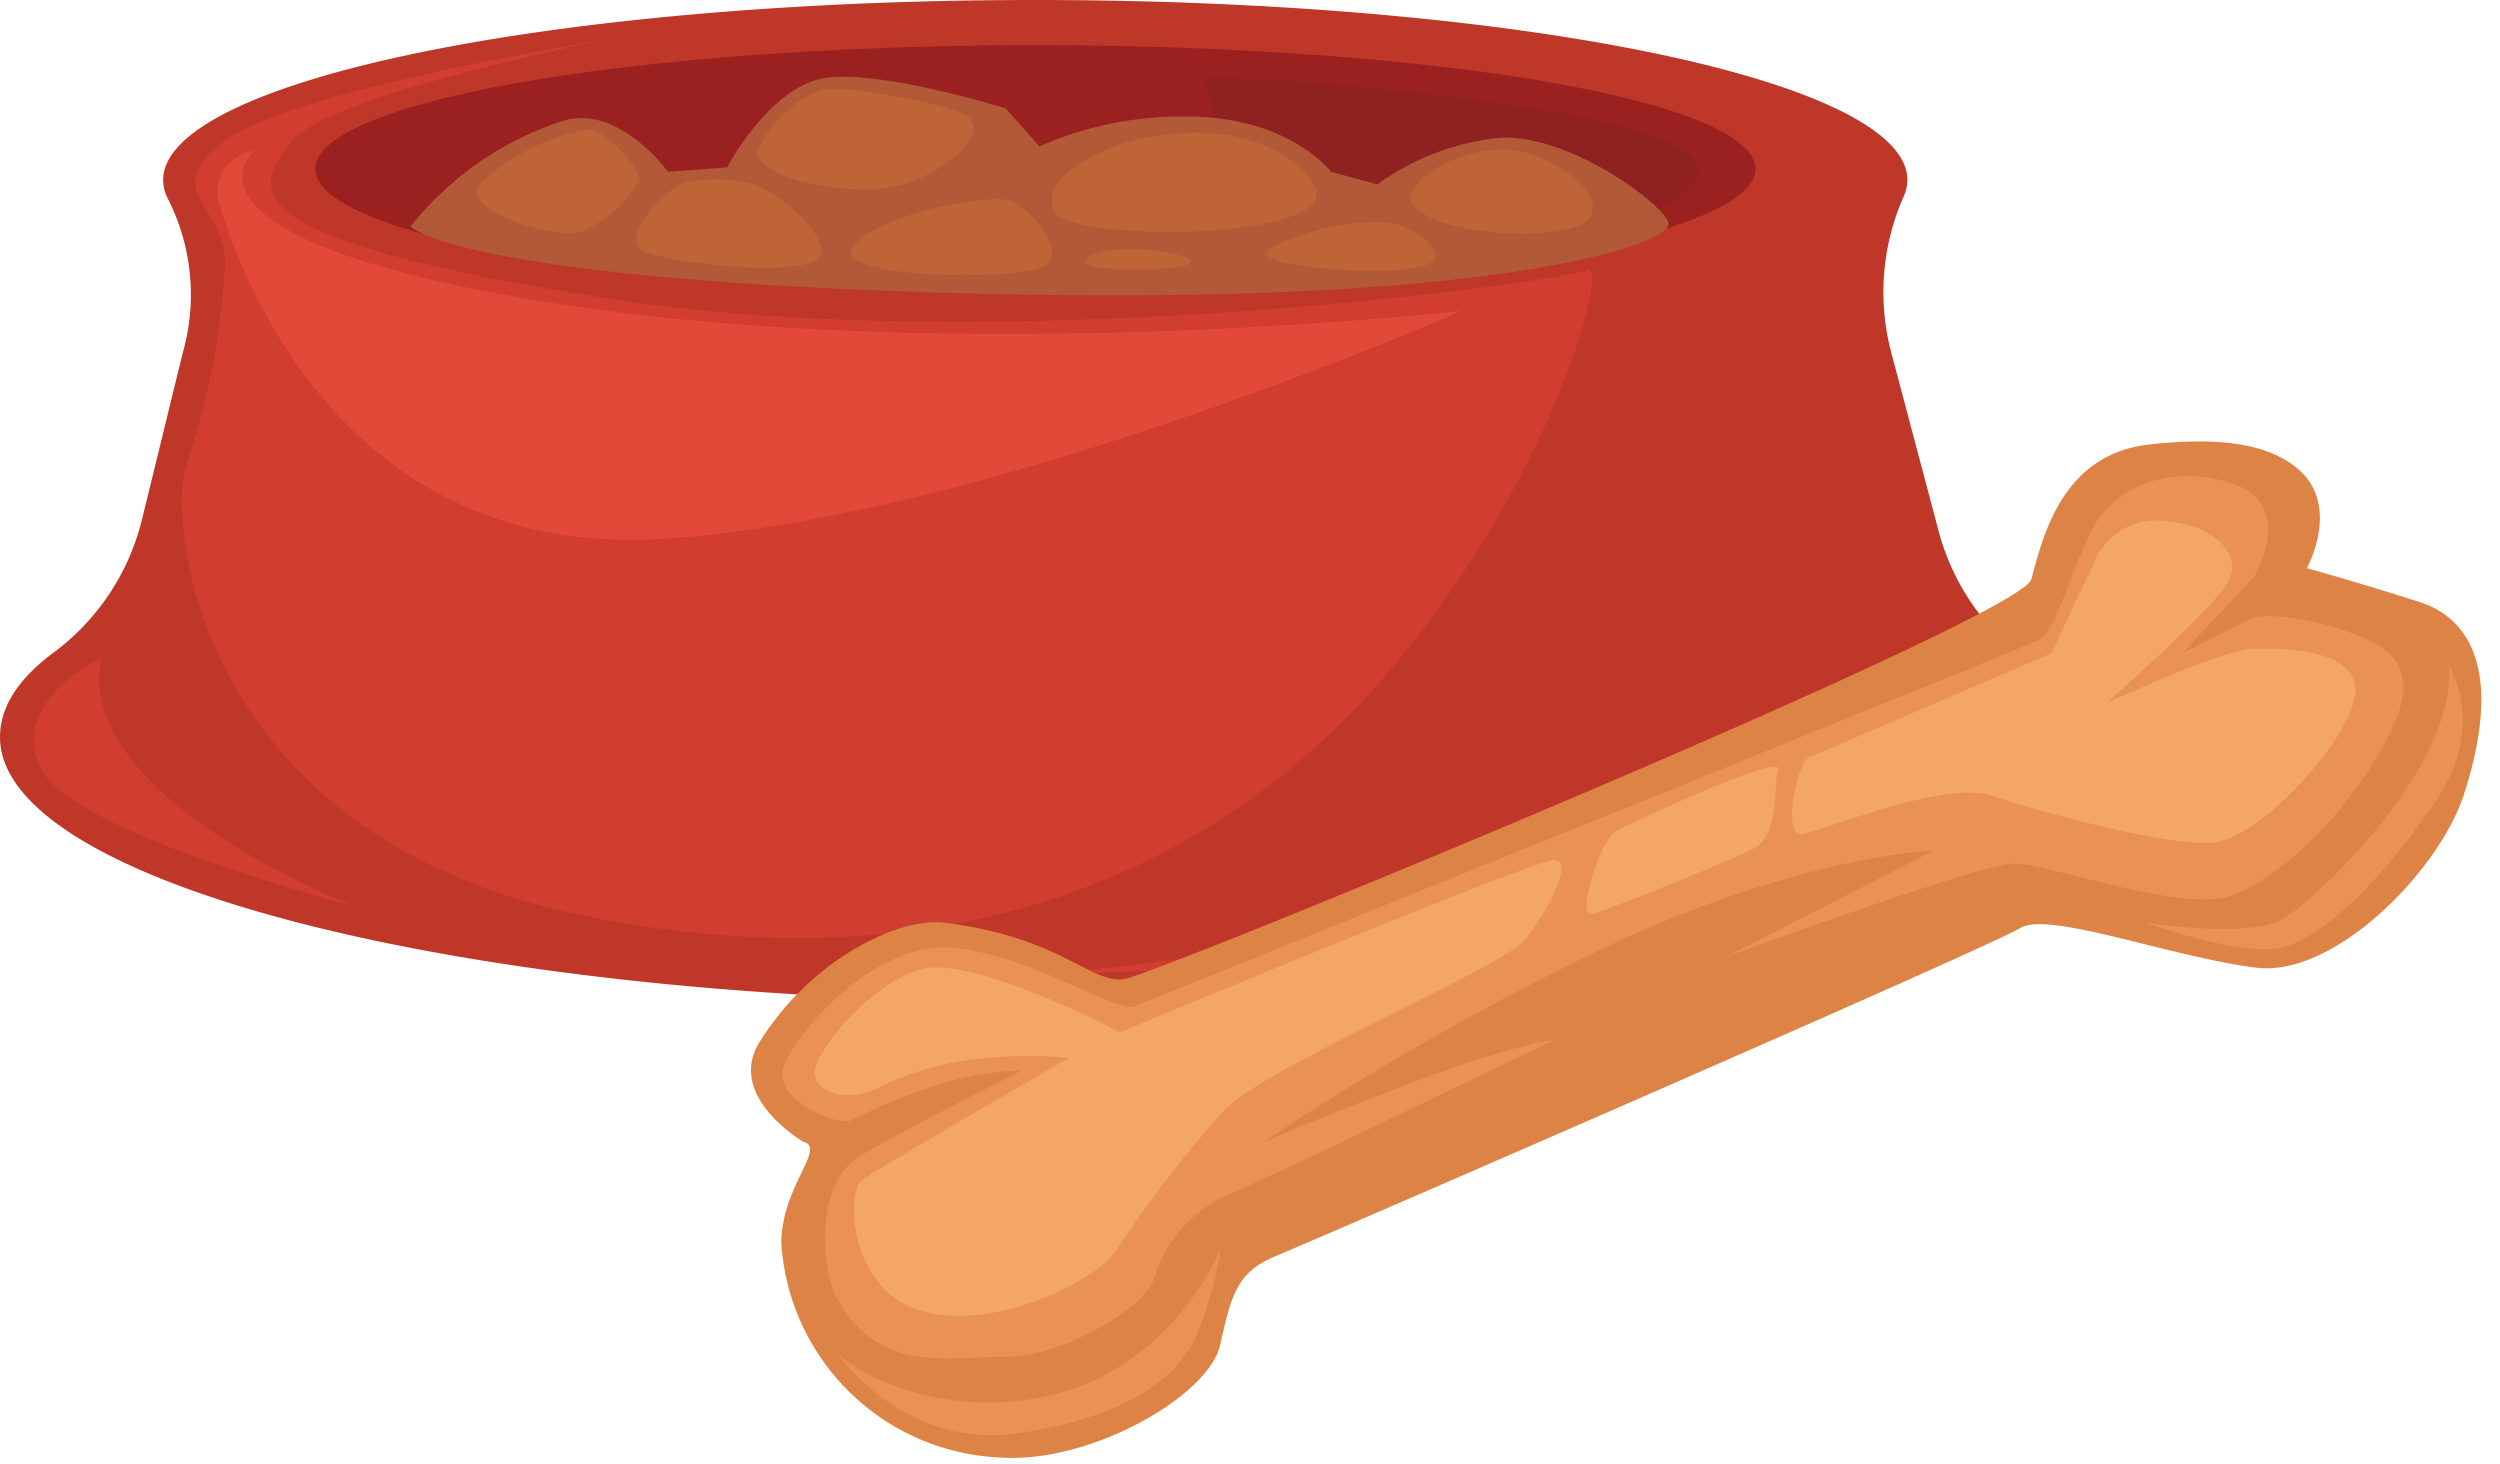 <svg xmlns="http://www.w3.org/2000/svg" viewBox="0 0 140.05 81.99"><title>Depositphotos_124950874_03</title><g data-name="Layer 2"><g data-name="Layer 1"><path d="M108.62 29.82l-2.69-10.14a13.24 13.24 0 0 1 .72-8.69 2.25 2.25 0 0 0 .2-.91C106.85 4.52 85 0 58 0S9.14 4.52 9.14 10.09a2.34 2.34 0 0 0 .31 1.13 11.87 11.87 0 0 1 .8 8.5L7.93 29.2A13.21 13.21 0 0 1 3 36.56c-2 1.48-3 3.07-3 4.73C0 49.47 26 56.1 58 56.1s58-6.63 58-14.81c0-1.58-1-3.11-2.78-4.54a13.19 13.19 0 0 1-4.6-6.93z" fill="#be3729"/><ellipse cx="58" cy="9.46" rx="40.34" ry="6.93" fill="#9b2121"/><path d="M67.45 4.41s3.78-.32 15.76 1.26 15.13 3.78 8.51 6.62S64 16.07 64 16.07s6-5.35 3.45-11.66z" fill="#902121"/><path d="M34 2.21S16.39 5 12.61 7.88s0 3.47 0 6.93a42.64 42.64 0 0 1-2.21 11.35C9.46 29 10.72 47 33.1 51.38s36.8-4.21 45.07-14.19c9.14-11 12-22.69 10.72-22.06S56.1 20.17 34 16.71 14.5 10.4 16.39 7.88 34 2.21 34 2.21z" fill="#d13d2f"/><path d="M59.26 54.53a185.89 185.89 0 0 0 36.25-4.1c18-4.1 19.23-8.51 18-10.72s-4.41-2.21-4.41-2.21 4.1 3.47-6 8.51-43.84 8.52-43.84 8.52z" fill="#d13d2f"/><path d="M5.67 36.88s-5 2.21-3.47 6 17.65 7.88 17.65 7.88-15.75-6-14.18-13.88z" fill="#d13d2f"/><path d="M14.26 8.43s-5.07 4.28 12.53 7.8c23.64 4.77 55.08 1.18 55.08 1.18S55.63 29 37.19 30.18s-23.87-15.6-24.82-18.44a2.38 2.38 0 0 1 1.89-3.31z" fill="#e24938"/><path d="M23 12.69a18 18 0 0 1 8.51-5.91c3.12-1 5.91 2.84 5.91 2.84l3.31-.24s2.36-4.49 5.44-5 10.17 1.69 10.17 1.69l1.89 2.13a19.88 19.88 0 0 1 9-1.65c5.2.24 7.33 3.07 7.33 3.07l2.6.71A14.08 14.08 0 0 1 84 7.72c3.78-.24 9 3.55 9.46 4.73s-9.57 4.73-38.65 4S23 12.69 23 12.69z" fill="#b25a38"/><path d="M32.94 7.25a12 12 0 0 0-6 3c-1.42 1.54 4.26 3.19 5.67 2.72a7 7 0 0 0 3.19-2.84c.2-.63-1.92-2.88-2.86-2.88z" fill="#bf6437"/><path d="M46.06 5a6.54 6.54 0 0 0-3.55 3.31c-.71 1.65 5.67 3 8.51 1.89s4.37-3.07 3-3.78S47.24 4.77 46.06 5z" fill="#bf6437"/><path d="M41.68 10.2a9.08 9.08 0 0 0-3.31 0c-1.06.35-3.55 3.07-2.48 3.78s8.39 1.54 9.81.59-2.48-4.25-4.02-4.37z" fill="#bf6437"/><path d="M73.6 10.32c-1-1.61-3.66-3.19-7.8-2.84s-7.68 2.6-6.74 4.37 16.43 1.66 14.54-1.53z" fill="#bf6437"/><path d="M84.94 8.43c-1.58-.28-4.73.47-5.79 2.25s5.44 3 8.75 2.13-.24-3.91-2.96-4.38z" fill="#bf6437"/><path d="M77.73 12.45a13.16 13.16 0 0 0-6.5 1.42c-1.77 1.06 6.15 1.65 8.39 1.06s-.7-2.36-1.89-2.48z" fill="#bf6437"/><path d="M56.7 11.27c-1.06-.47-7.21.59-8.86 2.48s9.22 2 10.64 1.18-.81-3.23-1.78-3.66z" fill="#bf6437"/><path d="M60.83 14.58c.45-.78 4-.83 5.67-.12s-6.14.95-5.67.12z" fill="#bf6437"/><path d="M63 54.84c-1.89.32-3.49-2.33-10.09-3.15-2.52-.32-7.41 2-10.32 6.62-2 3.11 2.44 5.67 2.44 5.67 1.26.32-1.26 2.52-1.26 5.67a12.84 12.84 0 0 0 12.29 12c5.07.34 11.66-3.47 12.29-6.3s.95-4.1 3.15-5S111.58 53 113.15 52s8.45 1.61 13.24 2.21c4.41.55 10.3-5.47 11.66-9.77 2-6.23.71-9.68-2.52-10.72-3.7-1.18-6.3-1.89-6.3-1.89s2-3.61-.63-5.67c-1.81-1.42-4.65-1.65-8.19-1.26-5 .55-6 5.36-6.62 7.56S64.93 54.53 63 54.84z" fill="#dd8345"/><path d="M63.43 56.42c-1.42 0-5.67-2.84-9.93-3.31S45 57.37 44 59.49s2.88 3.51 3.59 3.31a40.64 40.64 0 0 1 4.49-1.89 18.25 18.25 0 0 1 5.2-.95s-6.15 3.07-9 4.73-2.15 6.71-1.42 8C49.25 77 53 76 56.34 76s7.8-2.84 8.27-4.26a7.6 7.6 0 0 1 4-4.73c2.36-.95 18.44-8.75 18.44-8.75s-2.36.24-8.51 2.6S70.76 64 70.76 64a153.81 153.81 0 0 1 20.09-11.36c10.4-4.73 17.49-5 17.49-5l-11.58 5.94s14.18-5.2 16.07-5.2 9 2.6 11.82 1.89 7.33-5 9.46-9.69c1.77-3.93-1.42-4.73-2.6-5.2s-4.49-1.18-5.44-.71l-3.78 1.89 4-4.26s2.36-4-1.18-5.2-6.62.24-7.8 2.36-2.13 5.91-3.07 6.38-50.81 20.58-50.81 20.58z" fill="#ea9154"/><path d="M137.19 37.27s2.13 3.31-.71 7.56-6.38 7.8-8.75 8.27-7.56-1.42-7.56-1.42 5.91.95 7.8-.24 9.69-8.5 9.22-14.17z" fill="#ea9154"/><path d="M46.88 75.8s3.79 5.44 10.12 4.5 9.27-3.3 10.21-5.91a22.89 22.89 0 0 0 1.18-4.49 14.76 14.76 0 0 1-6.86 7.33c-4.95 2.36-11.34 1.41-14.65-1.43z" fill="#ea9154"/><path d="M62.72 57.84c-1.18-.71-8.51-4.26-11.11-3.55s-5.44 4-5.91 5.44 1.89 2.13 3.55 1.18a16.85 16.85 0 0 1 6.15-1.65 24.91 24.91 0 0 1 4.49 0S49.25 65.4 48.3 66.11s-.71 6.15 3.31 7.33 9.69-1.65 10.87-3.31a66.64 66.64 0 0 1 6.15-8c2.36-2.36 15.6-8 16.78-9.46s2.84-4.49 1.65-4.49-24.34 9.66-24.34 9.66z" fill="#f4a664"/><path d="M90.62 46.49c-1 .45-2.36 5-1.42 4.73s8.51-3.31 9.22-3.78c1.26-.84.95-3.78 1.18-4.26.47-.94-4.49 1.18-8.98 3.31z" fill="#f4a664"/><path d="M101.26 42.47c-.71.71-1.42 4.49-.24 4.26s8-3.07 10.64-2.13c1.41.51 9.46 2.84 12.29 2.6s8-6.15 8-8.51-4-2.36-5.67-2.36S118 39.4 118 39.4s6.15-5.44 6.86-6.86-.71-3.07-3.31-3.31a3.74 3.74 0 0 0-4.26 2.36c-.71 1.42-2.36 5-2.36 5z" fill="#f4a664"/></g></g></svg>